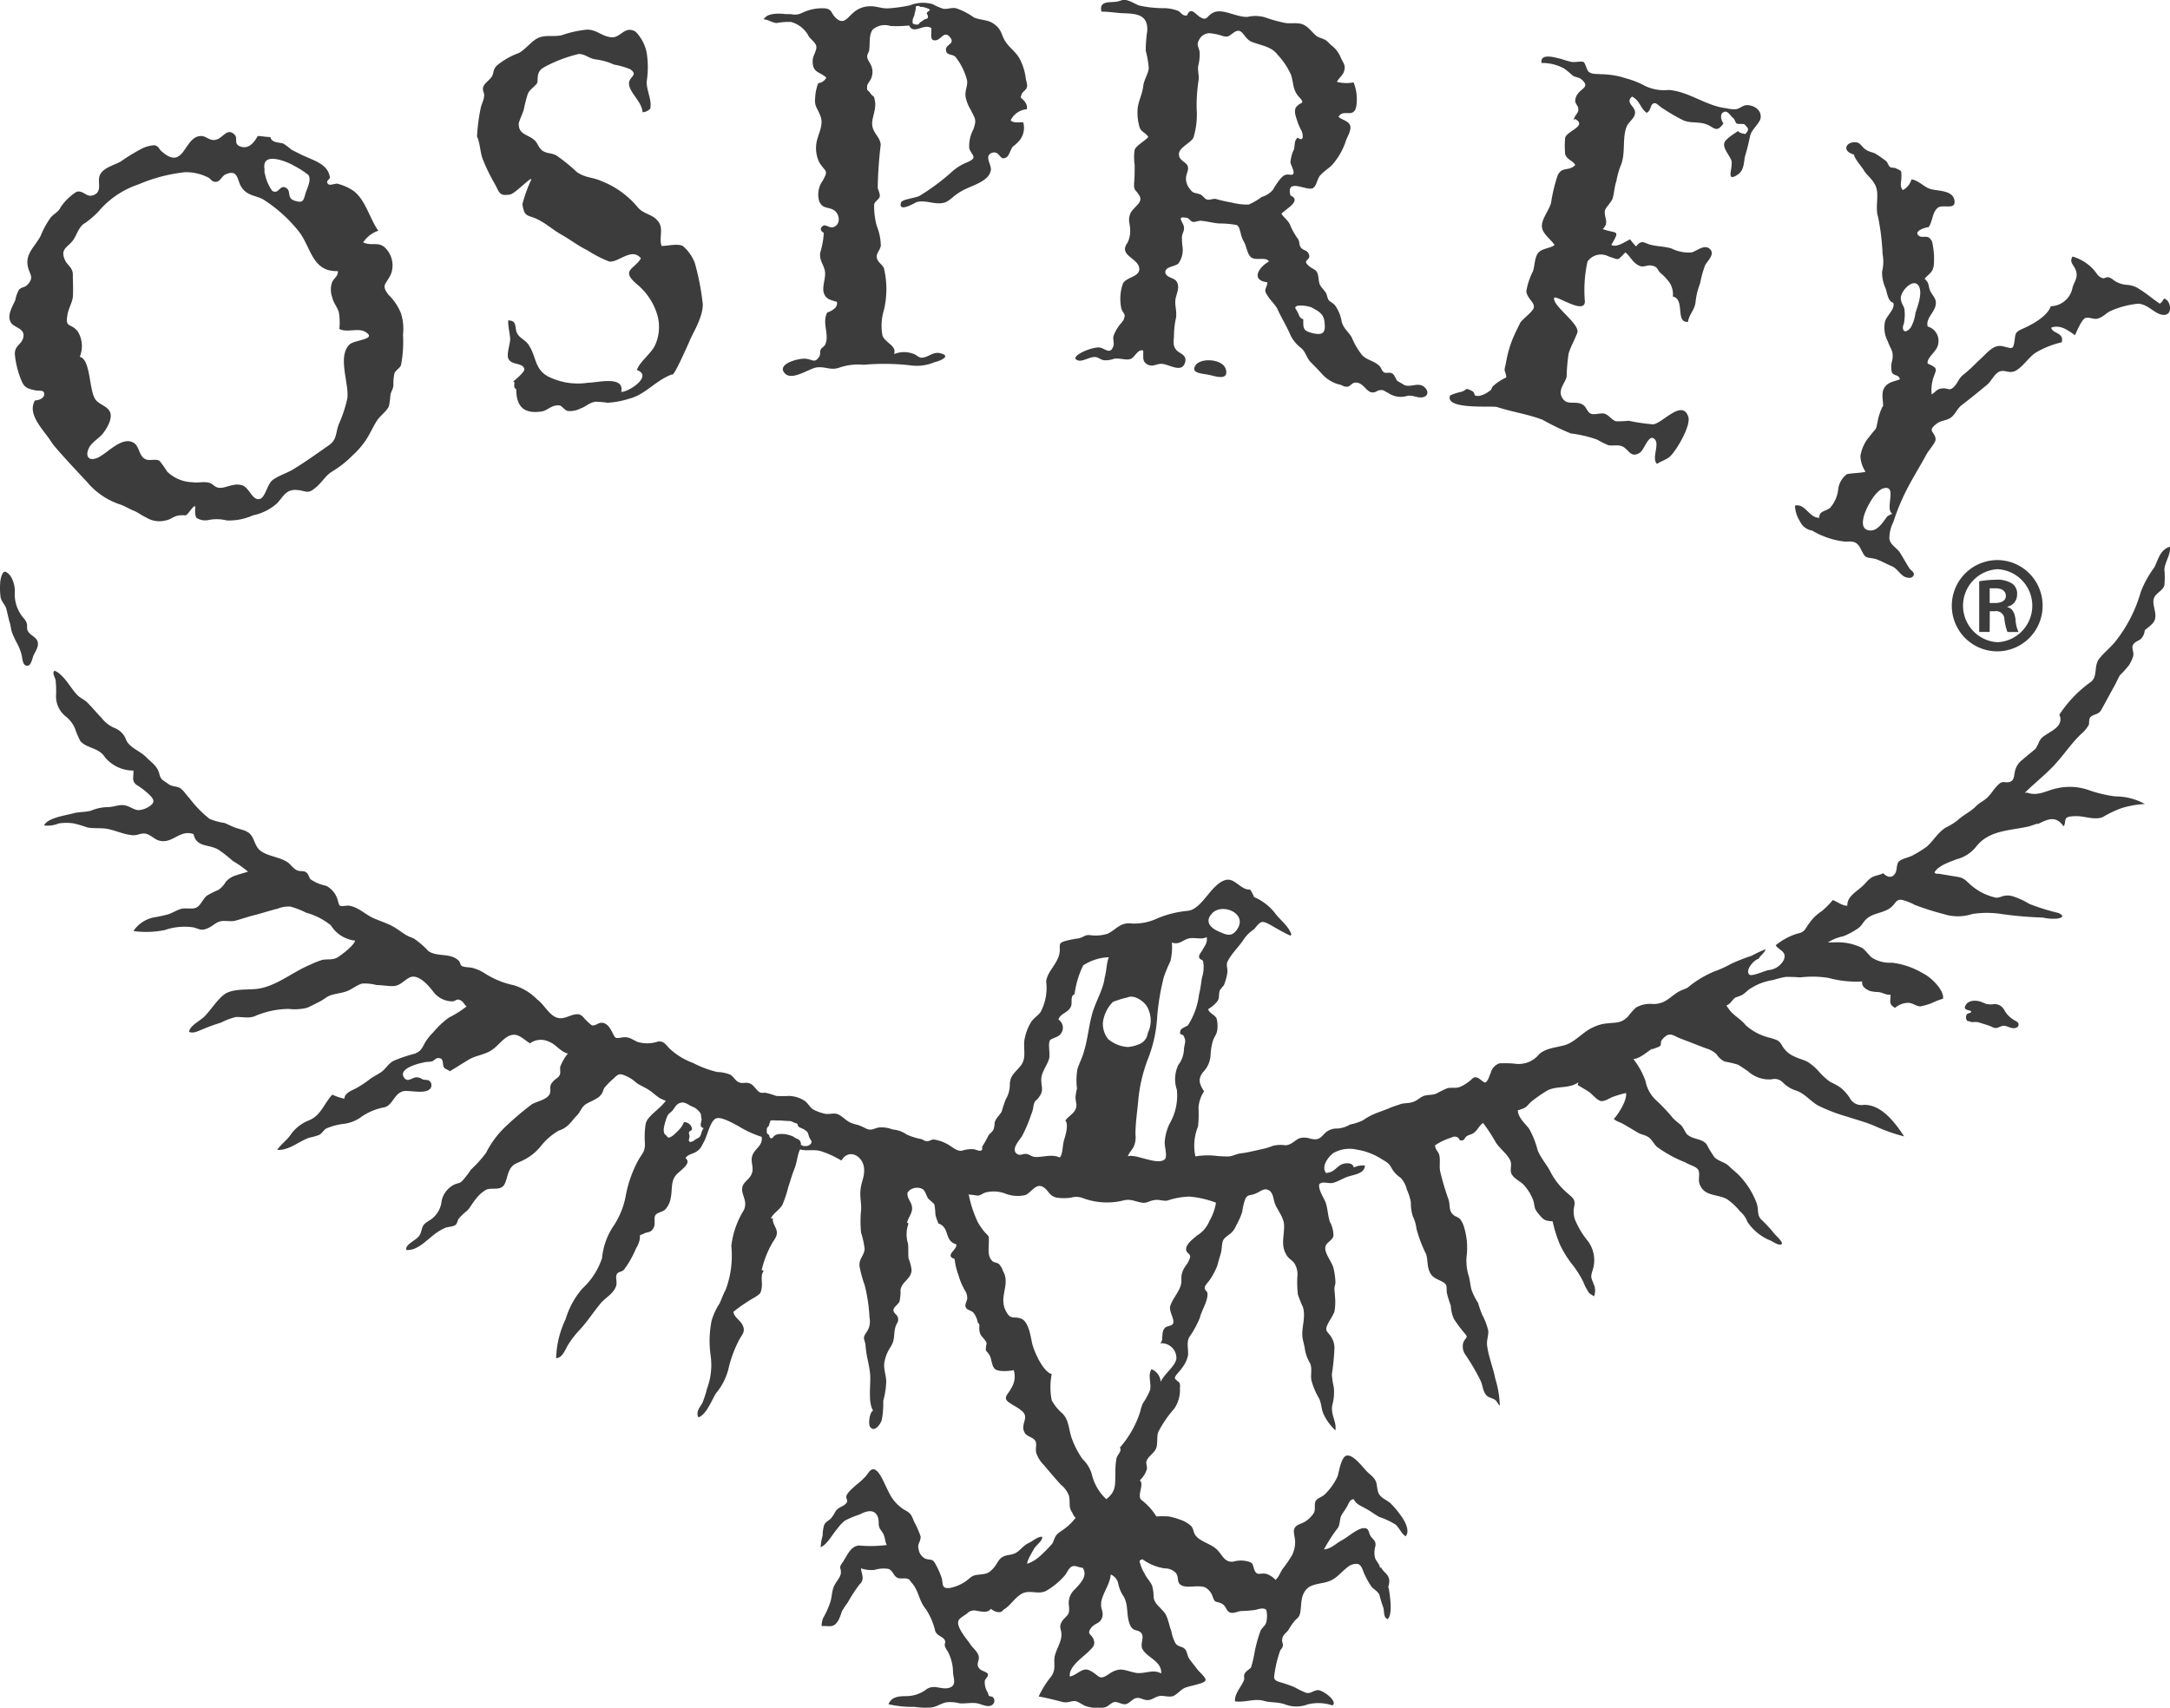 <svg xmlns="http://www.w3.org/2000/svg" width="121.977" height="96.005" viewBox="0 0 121.977 96.005">
  <g id="Group_1" data-name="Group 1" transform="translate(-1149 -534)">
    <path id="Vector" d="M37.425,62.692a3.1,3.1,0,0,1-.34-.148c-.228-.148-.426-.343-.653-.486s-.454-.228-.653-.369a2.113,2.113,0,0,0-.681-.429c-.284-.114-.369-.056-.6.171a4.4,4.4,0,0,0-.51.513c-.085.114-.085.257-.2.4a.722.722,0,0,1-.284.229c-.2.148-.454.2-.653.371s-.254.427-.453.6c.028,0,.028-.03.056-.058-.171.172-.312.371-.482.543a1.44,1.44,0,0,1-.568.341,3.513,3.513,0,0,0-.993.856,2.912,2.912,0,0,1-1.106.856c-.312.148-.482.17-.653.485-.147.256-.171.655-.34.887-.228.285-.653.114-.965.228a1.9,1.9,0,0,0-.588.513c-.2.229-.313.485-.512.684a3.3,3.3,0,0,0-.453.427c-.085.115-.085.285-.2.371-.171.115-.427.086-.6.172a3.006,3.006,0,0,0-.71.457c-.4.313-.882.826-1.447.77-.084-.285.482-.514.681-.739.17-.2.147-.343.228-.541.085-.229.312-.315.51-.457a1.453,1.453,0,0,0,.568-1.035,1.352,1.352,0,0,1,.681-.887c.226-.114.312-.056.482-.228a5.327,5.327,0,0,0,.482-.627,6.7,6.7,0,0,0,.85-.942,5.333,5.333,0,0,1,1.193-1.568,16.847,16.847,0,0,1,1.39-1.169c.256-.148.851-.257.993-.571.113-.285-.085-.427.2-.712.113-.148.312-.2.369-.371.057-.114,0-.313.028-.457a2.753,2.753,0,0,1,.427-.739c-.369-.058-.71-.543-1.05-.656a1.031,1.031,0,0,0-1.078.086c-.427-.257-.709-.656-1.221-.4-.369.2-.6.57-.965.8-.4.257-.907.285-1.3.542-.341.2-.681.427-1.022.627-.084-.086-.254-.114-.312-.2-.147-.171.029-.542-.34-.542-.147,0-.2.115-.312.171-.171.058-.369.028-.54.086-.312.058-1.39.343-1.078.826.2.315.425.029.681,0a.57.57,0,0,1,.369.115c.056.028.284.028.34.056a.31.31,0,0,1,0,.542c-.34.2-.993.028-1.362.056-.568.086-.624.77-1.106.913a3.317,3.317,0,0,0-1.276.513,2.106,2.106,0,0,1-1.078.427,3.514,3.514,0,0,0-.937.257c-.171.114-.256.313-.425.371a3.6,3.6,0,0,1-.54.148c-.623.228-1.106.712-1.787.684.2-.313.538-.541.735-.826a2.254,2.254,0,0,1,1.029-.828c.709-.285.851-.94,1.334-1.454a3.154,3.154,0,0,0,.681.229c0-.313.4-.457.623-.57a5.884,5.884,0,0,0,.822-.542c.228-.17.512-.285.71-.455s.369-.457.624-.57a8.344,8.344,0,0,1,1.191-.4c.369-.172.369-.285.568-.628a2.808,2.808,0,0,1,.454-.569,4.867,4.867,0,0,1,.882-.828,5.916,5.916,0,0,0,.993-.627c-.147-.114-.171-.257-.34-.343-.228-.114-.228.03-.454.058a1.339,1.339,0,0,1-1.078-.542c-.284-.371-.851-1.026-1.334-.8-.369.2-.538.485-.965.485-.312,0-.568-.058-.882-.058a2.59,2.59,0,0,0-.822-.084c-.312.084-.625.37-.937.455-.254.086-.568.114-.822.2s-.4.257-.653.371c-.226.114-.482.257-.709.343a2.881,2.881,0,0,1-.993.056A4.925,4.925,0,0,0,14.4,57.9c-.4.2-.766.056-1.163.086a4.065,4.065,0,0,0-.823.313,10.51,10.51,0,0,0-1.021.371c-.228.086-.512.256-.766.148.028-.371.709-.655.935-.94.313-.343.568-.739.909-1.055.482-.485,1.39-.343,2.013-.427,1.05-.148,1.959-.942,2.922-1.341a5.162,5.162,0,0,1,.71-.285c.312-.058.624.028.907-.172.256-.171.882-.656.937-.912a1.825,1.825,0,0,1-1.362-.856,3.8,3.8,0,0,0-1.391-.712,4.73,4.73,0,0,0-.882-.343,1.57,1.57,0,0,0-.709.114c-.482.115-.965.285-1.447.4-.312.084-.651.2-.965.284-.254.058-.566-.028-.822.03s-.482.313-.735.4c-.34.148-.453.028-.766-.058a3.4,3.4,0,0,0-1.618.148,5.235,5.235,0,0,1-1.765.056,1.817,1.817,0,0,1,1.163-.77,7.686,7.686,0,0,0,.794-.17c.256-.086.51-.257.766-.315s.623.058.851-.084.34-.485.566-.656a5.366,5.366,0,0,1,.625-.313,1.307,1.307,0,0,0,.425-.457,1.19,1.19,0,0,1,.6-.371c.057-.028.653-.2.653-.2a5.754,5.754,0,0,0-.851-.6,8.234,8.234,0,0,0-.794-.627c-.568-.343-1.248-.115-1.419-.887-.822-.285-1.191.627-2.013.341-.2-.086-.369-.257-.6-.341-.313-.114-.54.114-.882.056-.512-.056-.994-.313-1.5-.371-.312-.028-.653,0-.965-.056a7.535,7.535,0,0,0-.766-.228,2.784,2.784,0,0,0-.85,0,1.664,1.664,0,0,1-.824.114c.171-.429,1.249-.57,1.646-.684.312-.086.681-.058.993-.148a2.509,2.509,0,0,1,.937-.2c.284,0,.538-.114.822-.114.341,0,.6.257.882.285a1.237,1.237,0,0,0,.766-.313c.2-.2.057-.371-.147-.571a4.321,4.321,0,0,0-.709-.542c-.284-.228-.147-.427-.171-.8a2.067,2.067,0,0,1-1.59-.739c-.368-.57-.993-.485-1.39-.913a5.17,5.17,0,0,1-.312-.739,1.773,1.773,0,0,0-.482-.628,1.44,1.44,0,0,1-.568-1.283,6.853,6.853,0,0,0-.028-.77c-.028-.17-.226-.427-.057-.541.54.228.882.97,1.276,1.369.171.172.4.256.568.427.284.285.512.57.794.856a1.759,1.759,0,0,0,.735.57,1.12,1.12,0,0,1,.653.684c.2.427.766.6,1.106.94.369.371.653.514.766,1,.085.315.226.315.482.514.226.171.425.114.653.228.2.114.368.4.538.57a6.328,6.328,0,0,0,1.135,1.169,3.319,3.319,0,0,0,.822.228c.256.086.454.229.766.313.369.115.625.148.823.485.147.285.2.571.453.77.426.313,1.05.343,1.5.628.226.148.34.4.6.485.147.056.312,0,.453.086s.171.284.256.4a2.4,2.4,0,0,0,.882.369,1.3,1.3,0,0,1,.623.714c.029.056.085.37.147.4.085.056.34,0,.454,0,.51.028.965.485,1.39.684.369.17.766.285,1.135.485.312.17.566.4.85.541.113.058.228.086.341.148a4.523,4.523,0,0,1,.794.684c.482.37,1.276.086,1.731.569.085.086.056.229.169.285.147.086.454.058.625.115a2.376,2.376,0,0,1,.681.313,4.91,4.91,0,0,0,1.618.655A3.132,3.132,0,0,1,30.2,57c.369.256.681.912,1.134,1.026.4.114.735-.2,1.107-.2.284,0,.34.2.538.371.057.056.256.256.313.256.169.03.34-.148.51-.148.312,0,.482.285.6.513.2.4.171.371.568.313.425-.056.538.115.882.257a1.914,1.914,0,0,0,1.134-.028c.341-.03.426.171.653.4a3.838,3.838,0,0,0,1.306.8,6.041,6.041,0,0,0,1.362.513,2.15,2.15,0,0,1,.735.148c.2.114.284.341.482.427.256.114.425-.056.709.114.171.114.313.371.482.457.147.058.2,0,.341.028a4.368,4.368,0,0,1,.568.171,5.66,5.66,0,0,0,.709,0,1.7,1.7,0,0,1,.907.285c.2.148.284.371.482.485a2.732,2.732,0,0,0,.625.228c.227.058.51-.056.735.028s.454.343.681.457a2.148,2.148,0,0,0,.454.148,3.024,3.024,0,0,1,.453.2c.313.148.426,0,.735-.058a1.737,1.737,0,0,1,.766.114,1.585,1.585,0,0,1,.794.285,3.688,3.688,0,0,0,.824.257c.147.056.169.114.34.114.147,0,.227-.114.4-.086a2.246,2.246,0,0,1,.823.313c.227.148.453.343.709.313a1.675,1.675,0,0,1,.681-.084c.056,0,.312.114.369.084.169-.056.056-.114.113-.256a6.485,6.485,0,0,0,.343-.615c.085-.114.228-.2.284-.343a1.466,1.466,0,0,0,.057-.371c.085-.284.284-.4.4-.627a6.521,6.521,0,0,1,.226-.684,1.566,1.566,0,0,0,.226-.8c0-.57.341-.712.653-1.141.312-.455.057-1.026.2-1.54a2.816,2.816,0,0,1,.341-.854c.147-.229.4-.371.538-.571a2.9,2.9,0,0,0,.312-1.712c.057-.6.735-1.054.766-1.738,0-.371-.056-.429.313-.542a5.845,5.845,0,0,1,.765-.148,1.769,1.769,0,0,0,.341-.148.62.62,0,0,1,.312-.028,2.217,2.217,0,0,0,.965-.086c.51-.257.709-.656,1.362-.571a3.059,3.059,0,0,0,1.419-.285,5.722,5.722,0,0,1,1.7-.427c.454-.028.851-.542,1.135-.887s.766-.941,1.248-.856c.4.086.709.591,1.134.542a2.031,2.031,0,0,1,.228.427,2.948,2.948,0,0,1,1.163.887c.312.427.765.712.935,1.227-.028.028-.057.028-.057.056-.254-.114-.51-.256-.765-.4-.171-.086-.625-.4-.824-.371s-.369.343-.482.429a2.047,2.047,0,0,0-.51.485c-.284.455-.653.77-.907,1.225-.171.285-.029.371-.057.712a2.924,2.924,0,0,1-.2.714,2.378,2.378,0,0,0-.227.285c-.085.256.028.455-.2.684a1.843,1.843,0,0,1-.454.369c.085.257.4.315.482.542a1.706,1.706,0,0,1,.028.656c-.028.228-.2.4-.254.627a3.33,3.33,0,0,0-.115.712,1.483,1.483,0,0,1-.425,1c-.312.4-.2.684.057,1.083a1.852,1.852,0,0,0-.313.94,6.255,6.255,0,0,1-.028,1.035,2.871,2.871,0,0,0-.147,1.682,4.156,4.156,0,0,1,1.191-.028,5.991,5.991,0,0,0,.709.028c.228-.028.426-.148.653-.171.454-.056.852-.172,1.277-.256a4.219,4.219,0,0,0,.54-.172,1.824,1.824,0,0,1,.681-.028c.34,0,.566-.315.822-.4a1.035,1.035,0,0,1,.588.03c.4.086.51.028.794-.285a.959.959,0,0,1,.735-.285,1.6,1.6,0,0,0,.709-.228,2.936,2.936,0,0,0,.71-.229,3.708,3.708,0,0,1,.735-.4l.681-.257a5.9,5.9,0,0,1,.623-.228c.256-.114.512-.056.766-.148.228-.058.4-.257.625-.343.254-.086.482-.028.735-.148a6.275,6.275,0,0,1,.588-.285c.256-.058.482.028.735-.086a2.224,2.224,0,0,0,.51-.313c.2-.148.2-.257.426-.2.169.056.282.228.453.285.171-.086.228-.371.313-.542a.768.768,0,0,1,.481-.541,5.394,5.394,0,0,1,.965.028,1.477,1.477,0,0,0,1.276-.542c.4-.37,1.029-.37,1.532-.541.54-.2.965-.739,1.5-.97a2.2,2.2,0,0,1,.85-.228c.512-.058.71,0,1.107-.371a4,4,0,0,1,.453-.513,1.6,1.6,0,0,1,.965-.2c.681,0,.909-.371,1.419-.686.254-.148.454-.148.651-.342a5.938,5.938,0,0,1,1.362-.8A5.966,5.966,0,0,0,97.289,55a9.724,9.724,0,0,1,1.163-.457,6.869,6.869,0,0,1,.794-.371c-.056.2-.312.371-.4.542-.227.028-.794.655-.51.887.147.114.882-.229,1.078-.257a1.073,1.073,0,0,0,.851-.57c.2-.485-.284-.541-.454-.826a3.628,3.628,0,0,1,1.22-.656c.453-.086.425-.285.681-.6a2.481,2.481,0,0,1,.681-.656,4.445,4.445,0,0,0,.624-.627c.255.086.567.341.822.313-.028-.485.482-.77.766-1.026.228-.172.369-.429.625-.57.2-.114.425-.114.623-.229.256.257.511.285.681,0,.113-.2.057-.513.2-.655.17-.171.6-.229.823-.371a6.307,6.307,0,0,0,.735-.457c.37-.313.625-.8,1.078-1.083a3.283,3.283,0,0,0,.653-.4c.341-.313.736-.485,1.05-.8.2-.2.369-.257.566-.427.284-.229.455-.6.736-.828.226-.2.341-.028.6-.114s.228-.371.284-.591a1.11,1.11,0,0,1,.427-.656c.226-.2.48-.4.708-.591.171-.2.2-.457.369-.628.34-.341,1.305-.591.993-1.311a6.921,6.921,0,0,1,1.787-1.854c.369-.313.147-.826.425-1.255.256-.342.625-.627.909-.97a7.955,7.955,0,0,0,1.447-2.794,5.7,5.7,0,0,1,.766-1.4c.226-.429.312-1,.882-1.169.056.427-.284.854-.313,1.283a4.608,4.608,0,0,1,0,.887c-.085.285-.4.4-.538.627-.256.4.226,1-.058,1.426-.169.256-.482.4-.651.627a.715.715,0,0,1,.147-.17.808.808,0,0,1-.2.483c-.147.148-.4.171-.482.4-.057.17.085.4.028.6a2.537,2.537,0,0,1-.226.485,5.665,5.665,0,0,1-.511.569c-.113.172-.2.4-.313.6-.254.455-.481.887-.735,1.339-.171.315-.425.229-.624.429-.085.114-.057.313-.085.427a1.848,1.848,0,0,1-.427.513c-.51.485-.85,1-1.3,1.512-.54.655-1.276,1.2-1.872,1.8.056,0,.147-.028.169,0,.6.2,1.08-.148,1.646-.257a3.244,3.244,0,0,1,1.731.086,7.5,7.5,0,0,0,1.532.371,3.411,3.411,0,0,1,1.673.427,5.417,5.417,0,0,0-1.3.229,6.109,6.109,0,0,0-1.078.513c-.454.171-.994-.058-1.447-.058-.147,0-.51,0-.6.115s-.029.313-.147.455c-.454-.655-.935-.37-1.47-.114,0-.028.028-.028.057-.056l-.512.17c-1.1.257-2.269.2-3.007,1.169a2.062,2.062,0,0,1-1.078.684c-.367.148-1.02.343-1.247.739.084.114.169.056.312.086l1.021.17c.313.058.4.171.653.4a3.179,3.179,0,0,0,1.5.77,1.446,1.446,0,0,0,.342-.086.974.974,0,0,1,.567,0,4.065,4.065,0,0,1,.935.429,12.2,12.2,0,0,0,1.646.513c.312.148.256.257-.056.313a2.61,2.61,0,0,1-.823-.056,21.668,21.668,0,0,1-2.327-.2,5.289,5.289,0,0,0-1.645,0,2.62,2.62,0,0,1-1.618,0,15.1,15.1,0,0,1-1.618-.514,2.879,2.879,0,0,0-.735-.284c-.312-.03-.34.2-.566.4-.426.369-1.05.313-1.447.712-.171.171-.256.4-.51.541a3.945,3.945,0,0,1-.766.4,2.5,2.5,0,0,0-.852.341h.341a3.115,3.115,0,0,1,1.588.313c.2.148.34.371.539.542a1.893,1.893,0,0,0,1.135.285,4.471,4.471,0,0,1,1.787.627c.369.172,1.163.912,1.079,1.4a3.737,3.737,0,0,0-.6.229,3.089,3.089,0,0,1-.681.2c-.226,0-.425-.2-.681-.2a1.189,1.189,0,0,0-.735.285c-.4-.229-.228-.4-.256-.739-.226.028-.425-.114-.651-.148a2.519,2.519,0,0,1-.483-.056c-.228-.086-.511-.257-.454-.542a5.957,5.957,0,0,1-1.9-.2,5.658,5.658,0,0,0-1.589-.028,8.044,8.044,0,0,0-.822-.028,5.667,5.667,0,0,0-.681.171,3.235,3.235,0,0,0-1.419.569,2.515,2.515,0,0,1-.312.257,1.929,1.929,0,0,1-.369.148c-.2.086-.284.371-.538.457.028.086.084.114.113.172.226.371.709.6.965.94a3.089,3.089,0,0,0,1.39.714c.34.114.482.114.653.427a1.459,1.459,0,0,0,.651.6c.284.148.588.2.824.343a2.979,2.979,0,0,1,.566.485,3.622,3.622,0,0,0,.682.627,3.639,3.639,0,0,1,.566.313,2.48,2.48,0,0,1,.512.57.739.739,0,0,0,.794.4c.993-.028,1.765,1,2.269,1.774a9.746,9.746,0,0,1-1.617-.571c-.511-.228-1.078-.369-1.589-.541A9.7,9.7,0,0,1,102.277,63c-.482-.228-.794-.712-1.334-.887a1.776,1.776,0,0,1-.735-.457.638.638,0,0,0-.625-.17,1.758,1.758,0,0,1-1.332-.457c-.171-.114-.369-.257-.568-.371a7.1,7.1,0,0,0-.735-.172,1.048,1.048,0,0,1-.453-.4,1.374,1.374,0,0,0-.6-.341l-1.532-.591c-.2-.086-.426-.257-.653-.148a1.03,1.03,0,0,0-.312.285c-.057.086-.028.229-.057.285-.113.148-.453.148-.51.285.028-.028.028-.086.057-.114-.313.2-.71.57-1.078.6a4.358,4.358,0,0,1,.681,1.227,1.968,1.968,0,0,0,.624,1.111,10.407,10.407,0,0,1,.937,1,5.077,5.077,0,0,0,.4.343c.169.148.226.369.369.541.312.313.85.228,1.106.571a6.193,6.193,0,0,0,.453.739c.256.228.568.256.8.483.169.172.4.343.566.514a4.6,4.6,0,0,1,.994,1.568c.147.455-.029.684.34,1a7.042,7.042,0,0,1,.625.684c.056.086.51.485.452.6-.085.171-.51-.114-.623-.172A2.814,2.814,0,0,1,98.224,69.5a1.453,1.453,0,0,0-.425-.6,3.426,3.426,0,0,0-.735-.684c-.54-.284-1.22-.148-1.5-.769-.147-.285,0-.57-.085-.828-.085-.228-.51-.313-.735-.457a7.166,7.166,0,0,1-1.618-.887c-.147-.148-.227-.313-.369-.455-.2-.2-.425-.2-.651-.313-.256-.148-.568-.343-.824-.485-.171-.115-.454-.171-.568-.315.256-.256.766-1.083.681-1.453a6,6,0,0,0-.681.2c-.2.056-.454.256-.681.256s-.482-.341-.709-.513c-.227-.148-.426-.257-.653-.4.029-.028.029-.114.057-.148-.568.4-1.248.171-1.788.485a8.763,8.763,0,0,0-.822.57c-.147.114-.284.313-.4.371a1.6,1.6,0,0,1-.4.148c0,.4.4.739.623,1.027a4.746,4.746,0,0,1,.482,1.2c.2.513.54.828.766,1.313a4.01,4.01,0,0,0,.937,1.14c.254.229.425.313.369.684a1.4,1.4,0,0,0,.028.77,4.731,4.731,0,0,0,.735,1.227,1.8,1.8,0,0,1,.256,1.652c-.113.371-.085.371.057.739a.891.891,0,0,1,.028.712c-.2-.148-.256-.114-.369-.341a2.236,2.236,0,0,1-.226-.457,5.626,5.626,0,0,0-.653-1.026,5.987,5.987,0,0,1-.653-1.055,7.039,7.039,0,0,1-.425-1.341c-.482-.028-.51-.086-.824-.455-.226-.285-.169-.343-.254-.684a2.529,2.529,0,0,0-.454-.8c-.2-.284-.566-.4-.735-.655-.171-.229-.029-.485-.085-.739-.113-.4-.625-.739-.851-1.112a8.731,8.731,0,0,0-.709-1.083c-.228.148-.312.427-.54.571-.113.084-.254.084-.368.17-.115.058-.115.2-.228.229-.256.056-.147-.086-.312-.172a.367.367,0,0,0-.341.028,3.33,3.33,0,0,0-.907.429c0,.228.171.341.226.513.085.285,0,.627.057.94a15.474,15.474,0,0,0,.482,1.626c.085.285,0,.57.227.8.147.148.312.148.426.285a1.333,1.333,0,0,1,.2.4,3.982,3.982,0,0,1,.147,1.74,3.121,3.121,0,0,0,.085.912c.113.313.113.591.2.913a3.615,3.615,0,0,0,.369.739,6.093,6.093,0,0,0,.227.656,3.689,3.689,0,0,1,.341.887c.029.3-.113.571-.057.887.085.627.341,1.225.454,1.825a5.575,5.575,0,0,1,.254,1.511c-.113-.086-.147-.228-.254-.313s-.284-.114-.426-.2c-.284-.229-.254-.57-.4-.887a12.025,12.025,0,0,0-.85-1.454.8.8,0,0,1-.115-.712c.147-.315.313-.229.03-.542a7.783,7.783,0,0,1-.568-.77,2.065,2.065,0,0,1-.171-.739,5.856,5.856,0,0,1-.226-.739c-.028-.341.056-.457-.284-.627s-.6-.229-.735-.684c-.085-.285-.056-.6-.147-.856a7.338,7.338,0,0,1-.54-1.426,2.09,2.09,0,0,0-.2-.684,2.466,2.466,0,0,1-.113-.8,2.967,2.967,0,0,0-.227-.712,1.458,1.458,0,0,0-.341-.656,1.574,1.574,0,0,1-.538-.591c-.147-.257-.284-.313-.568-.485a3.6,3.6,0,0,0-1.362-.513,1.831,1.831,0,0,0-1.334.2c-.284.228-.681.739-.4,1.112.427-.028.51-.256.824-.455.2-.115.681-.172.735.148a1.221,1.221,0,0,1,.625-.114c0,.485-.681.513-1.029.656-.227.084-.51.256-.735.313-.228.086-.625-.114-.8.086-.056.341.256.739.369,1.054.113.343.113.714.228,1.055a1.615,1.615,0,0,1,.2.8c-.056.256-.426.371-.454.628-.057.341.369.826.454,1.169a3.931,3.931,0,0,1,.113.8c0,.148-.057.228-.057.371,0,.114.028.285.028.4a3.065,3.065,0,0,1-.028.887c-.085.228-.254.455-.369.684-.2.427-.028.4.171.712a1.165,1.165,0,0,1,.2.627,13.468,13.468,0,0,1-.147,1.512,5.832,5.832,0,0,0,.113.739,2.759,2.759,0,0,1-.085.97c-.113.542.256.941.171,1.426a2.986,2.986,0,0,1-.653-.887c-.147-.285-.113-.627-.284-.941a4.1,4.1,0,0,1-.4-.94c-.085-.343.057-.656-.085-1a2.255,2.255,0,0,1-.284-.739c-.028-.257-.113-.485-.147-.739-.057-.541.2-1.111.028-1.682a7.552,7.552,0,0,1-.284-.713,5.958,5.958,0,0,1-.028-1,1.166,1.166,0,0,0-.147-.714c-.113-.2-.34-.284-.453-.485-.341-.541-.147-1.026-.147-1.6.029-.571-.453-.97-.566-1.478-.057-.257-.115-.571-.427-.627-.2-.03-.425.17-.6.228-.312.148-.454.028-.588.313a3.319,3.319,0,0,0-.17.712,3.761,3.761,0,0,1-.34.77,1.184,1.184,0,0,1-.256.4c-.113.115-.369.257-.454.4-.113.172-.085.514-.147.739s-.147.485-.2.713a3.927,3.927,0,0,1-.482.887c-.057.058-.226.257-.226.343-.029.148.113.2.147.313.057.427-.34,1-.425,1.4A5.592,5.592,0,0,1,66.834,76c-.147.313-.028.655-.056,1a1.661,1.661,0,0,1-.341.712c-.085.148-.4.427-.4.571,0,.058.2.2.256.257a.5.5,0,0,1,.028.284,1.867,1.867,0,0,1-.312,1.169,6.379,6.379,0,0,0-.894,1.3c-.113.256-.028.591-.113.887-.085.313-.482.485-.566.8-.029.114.056.285.028.427a1.494,1.494,0,0,1-.4.628c.284.2-.2.887.113,1.112a3.373,3.373,0,0,1,.822.913,5.687,5.687,0,0,1,.71,0,4.633,4.633,0,0,1,.681.2,1.675,1.675,0,0,1,.566.341c.147.171.115.371.256.542.256.313.794.455,1.078.684.4.284.482.854,1.05.769a1.5,1.5,0,0,1,.709-.028c.4.086.341.148.454.485.147.371.312.171.651.228a1.167,1.167,0,0,1,.54.343c.2-.148.284-.485.454-.684a6.543,6.543,0,0,0,.482-.712,1.678,1.678,0,0,0,.169-.739c0-.228-.113-.541-.056-.712.085-.257.369-.285.568-.4a1.537,1.537,0,0,0,.538-.514c.113-.2,0-.513.113-.684s.341-.2.512-.369a3.4,3.4,0,0,0,.709-1c.085-.256.2-1.112.51-1.169.369-.084.909.656,1.135.887.2.2.4.313.51.569.085.229.057.543.2.739.147.228.51.341.681.542a4.633,4.633,0,0,1,.454.541c.226.285.623.912.34,1.255-.254-.148-.34-.457-.568-.656a4.292,4.292,0,0,0-.907-.427c-.284-.148-.51-.343-.794-.485-.256-.148-.51-.228-.653-.513-.227,0-.284.256-.369.4-.113.2-.254.369-.34.541-.085.2-.057.457-.171.656a9.107,9.107,0,0,0-.794,1.227c.454-.058.623-.315,1.05-.542.312-.172.822-.628,1.163-.656s.284.229.4.429c.171.256.312.256.284.569a1.279,1.279,0,0,0-.029.656c.057.2.256.343.284.571.029,0,.029,0,.057-.028.085.2.284.313.4.513.113.228.057.371,0,.656l.028-.03c.057.343.256,1.512-.056,1.774-.256-.086-.171-.455-.256-.684a6.558,6.558,0,0,1-.2-.655c-.085-.229-.312-.315-.454-.485a4.144,4.144,0,0,1-.34-.591c-.147-.257-.171-.6-.425-.684a.76.76,0,0,0-.6.2c-.4.313-.623.655-1.106.8-.34.114-.882.114-1.163.4-.369.4-.284.856-.369,1.341-.056.256-.147.284-.312.455a4.226,4.226,0,0,0-.369.542c-.169.2-.312.256-.34.541,0,.148.085.229.028.371-.028.114-.113.148-.147.257a6.653,6.653,0,0,0-.312,1.311c-.057.285.056.343.312.427a7.07,7.07,0,0,1,.822.285,4.691,4.691,0,0,0,.653.315c.254.056.369-.115.624-.148.256-.058,1.193.628.851.856a2.494,2.494,0,0,0-1.39-.058,1.792,1.792,0,0,1-1.277,0c-.4-.148-.823-.086-1.193-.2-.538-.148-1.078.114-1.618.028-.028-.455.368-.826.51-1.2.028-.114-.028-.228.028-.341.057-.148.284-.257.369-.371a6.572,6.572,0,0,0,.171-.712,7.686,7.686,0,0,1,.369-1.369c.084-.148.282-.285.312-.457a1.4,1.4,0,0,0,0-.684c-.147-.172-.482-.028-.653,0a7.04,7.04,0,0,1-.766.058c-.227.028-.51.2-.709.028-.147-.114-.147-.343-.4-.457-.341-.148-.341,0-.482-.371a.91.91,0,0,0-.4-.513c-.4-.2-1.078.086-1.419-.172-.2-.148-.085-.455-.254-.655a.836.836,0,0,0-.625-.257,2.822,2.822,0,0,1-1.249-.513.457.457,0,0,0-.169.086,2.169,2.169,0,0,0,.284.712c.113.257.312.429.425.684a2.473,2.473,0,0,1,.085.656c.056.455.568.656.735,1.084.115.285.147.513.256.8a2.4,2.4,0,0,0,.228.684c.147.228.34.172.51.313s.147.4.284.591.312.4.453.591c.085.115.454.429.454.571.028.229-.993.343-1.221.485-.2.114-.4.343-.588.429-.254.086-.51-.029-.766,0-.227.028-.4.2-.624.228-.284.028-.425-.148-.681-.114-.226.028-.369.285-.588.341s-.454-.148-.653-.114c-.254.058-.34.285-.624.313a2.24,2.24,0,0,1-.993-.086c-.171-.056-.4-.256-.6-.284-.254,0-.4.114-.681.056-.453-.114-.882-.228-1.362-.313a5.533,5.533,0,0,1,.625-1.027c.312-.369.254-.6.254-1.026,0-.485.426-.97.4-1.454,0-.257-.147-.371,0-.656.084-.2.312-.313.4-.513.084-.228-.029-.541.028-.77a1.035,1.035,0,0,1,.34-.591c.284-.313.735-.739.426-1.2-.228,0-.426-.171-.625-.058s-.254.371-.425.542a4.051,4.051,0,0,1-1.022.826c-.425.2-.85-.056-1.276.114-.453.2-.709.739-1.163.97a.1.1,0,0,0,.057-.028c-.171.257-.538.086-.709-.058-.171.257-.54.148-.794.115a.527.527,0,0,0-.54.148c-.147.114-.425.257-.482.4-.147.343.454,1.027.653,1.313.113.2.425.427.482.684.056.313-.228.485.113.769.085.058.369.148.4.229.057.148-.147.256-.171.4a1.044,1.044,0,0,0,.171.656c.028.056.028.148.057.17.056.058.169.03.226.086a.276.276,0,0,1,0,.4c-.226.229-.6,0-.882-.056-.312-.058-.653.028-.993,0a2.108,2.108,0,0,0-.735-.058c-.284.058-.51.228-.794.285a3.913,3.913,0,0,1-.993-.028,6.036,6.036,0,0,1-1.471-.148c.169-.427.6-.455.993-.455a1.887,1.887,0,0,0,1.163-.4c.453-.284.851.086,1.3-.084.4-.148.171-.571.171-.887a2.493,2.493,0,0,0-.312-1.169,1.044,1.044,0,0,1-.147-.285c-.028-.114.057-.2,0-.313-.113-.229-.425-.229-.538-.514a3.822,3.822,0,0,0-.54-1.255c-.4-.483-.369-1-.794-1.478-.113-.114-.057-.148-.2-.2-.2-.086-.454.029-.624-.086-.2-.114-.228-.4-.482-.483a1.722,1.722,0,0,0-.766.056,1.727,1.727,0,0,1-.766-.086c0,.2.113.4.085.591-.029.229-.147.257-.256.429a7.822,7.822,0,0,0-.568.887,5.419,5.419,0,0,0-.34.513,3.088,3.088,0,0,1-.171.457c-.284.513-.482.341-.965.37a1.173,1.173,0,0,1,.085-.455,5.027,5.027,0,0,0,.4-.887c.085-.257.085-.543.17-.8.085-.285.4-.571.425-.828.029-.313-.147-.285.085-.591.256-.371.454-.941.937-.97a7.155,7.155,0,0,0,1.56-.028c-.113-.2-.085-.457-.228-.684s-.2-.229-.227-.485a1.425,1.425,0,0,0-.028-.343c-.171-.569-.681-.4-1.05-.2a4.82,4.82,0,0,0-.822.343,2.212,2.212,0,0,0-.427.455c-.254.285-.588.913-.935,1.035a2.8,2.8,0,0,1,.113-.656,1.932,1.932,0,0,1,.085-.591c.084-.2.312-.256.425-.427.226-.285.171-.4.482-.571.113-.058.312-.148.369-.285.056-.114-.057-.2-.029-.343.057-.2.369-.455.512-.591a4.8,4.8,0,0,0,.568-.513c.113-.114.254-.427.453-.4.341.028.653.941.824,1.227a2.34,2.34,0,0,0,.907,1.054c.34.172.4.285.538.656a5.236,5.236,0,0,1,.369.828c.029.284-.2.427-.113.712a.708.708,0,0,0,.369.541c.284.114.4-.028.568.285a4.4,4.4,0,0,1,.369.828c.084.341-.029.591.453.541a2.41,2.41,0,0,0,.882-.369c.284-.2.341-.343.681-.371.427-.058.588-.03.882-.371.171-.171.256-.429.426-.57.254-.2.51-.148.765-.257.284-.114.482-.455.8-.591.2-.086.538-.4.765-.341-.028.285-.4.485-.51.739-.085.148-.369.628-.34.77a2.026,2.026,0,0,0,.681-.4,8.274,8.274,0,0,0,.709-.713c.113-.171.113-.285.2-.427.113-.2.369-.315.54-.457a2.868,2.868,0,0,0,.588-.591.591.591,0,0,1-.171-.257c-.256-.371-.113-.541-.2-.97a1.441,1.441,0,0,0-.454-.627c-.34-.371-.623-.712-.965-1.113a1.756,1.756,0,0,1-.425-.683c-.057-.229.057-.514-.057-.684s-.4-.229-.538-.371c-.4-.514.284-.913-.228-1.312-.226-.2-.51-.313-.735-.485-.341-.256,0-.455.147-.77a1.212,1.212,0,0,0,.147-1.026c-.228.058-.907.114-1.078-.086-.171-.172-.171-.627-.312-.8-.147-.228-.2-.148-.171-.4s.085-.2-.057-.4-.284-.257-.312-.571c-.028-.172.057-.313-.085-.4a1.3,1.3,0,0,0-.227-.542c-.113-.148-.284-.148-.4-.256-.171-.2,0-.343.028-.571a.742.742,0,0,0-.113-.427,3.547,3.547,0,0,1-.369-.856,3.845,3.845,0,0,1-.227-.941c-.6-.2.2-.541.085-.826-.681-.2-.341-.941-.994-1.169a3.329,3.329,0,0,1-.169-.485,3.857,3.857,0,0,0-.057-.571c-.056-.114-.284-.257-.369-.371-.085-.148-.169-.455-.312-.513a.4.4,0,0,0-.171-.058.707.707,0,0,0-.425.058.28.28,0,0,0-.147.114c-.029.028-.085.058-.085.086-.057.371.284.542.254.941-.028.285-.226.485-.284.77a.1.1,0,0,1,.085.028,1.741,1.741,0,0,0-.028,1.14c.028.285,0,.571.028.828a2.445,2.445,0,0,1,.171.656c-.028.513-.538.627-.624,1.111a2.5,2.5,0,0,1-.057.656c-.057.148-.34.313-.34.485s.227.256.254.427c.057.257-.085.285-.147.542-.113.427,0,.655-.256,1.083a2.257,2.257,0,0,0-.369.94c-.029.371.113.684.113,1.027a4.539,4.539,0,0,1-.169,1.083,4.607,4.607,0,0,1-.085,1.083c-.085.256-.426.712-.653.371-.113-.171-.028-.828.171-.913-.312-.485-.113-1.511-.171-2.081a7.183,7.183,0,0,0-.147-.826,6.586,6.586,0,0,1-.113-.8c-.057-.341-.171-.341.028-.655a1.036,1.036,0,0,0,.2-.856A9.14,9.14,0,0,0,48.6,73.05a6.7,6.7,0,0,1-.284-1.035c-.057-.455.256-.591.284-1a5.3,5.3,0,0,0-.2-.912,6.162,6.162,0,0,1,0-1.255c.028-.4-.085-.8-.028-1.169.028-.371.2-.656.2-1.055.028-.8-.851-1.311-1.278-.571a5.508,5.508,0,0,0-1.106-.513c-.425-.148-.851,0-1.219-.114-.147.285-.171.739-.313,1.084s-.226.684-.34,1a6.6,6.6,0,0,1-.341,1.035c-.17.3-.51.455-.651.769.028,0,.085-.028.113-.028-.028.313.2.513.226.77.029.285-.169.457-.284.684a5.538,5.538,0,0,0-.568,1.478.175.175,0,0,1,.115.028c-.2.285-.057.628-.115.97s-.084.315-.368.514a8.984,8.984,0,0,0-1.221.826c.057.343.427.485.54.8.147.343-.085.513-.228.8a6.808,6.808,0,0,0-.6,1.654,3.418,3.418,0,0,1-.681,1.313c-.254.4-.538,1.2-.993,1.369-.171-.315.085-.571.227-.828a6.341,6.341,0,0,0,.256-.8,3.777,3.777,0,0,0,.2-1.854,5.766,5.766,0,0,1,.057-1.967,3.759,3.759,0,0,1,.453-.97c.113-.256.2-.513.341-.77a5.47,5.47,0,0,0,.312-2.452,4.919,4.919,0,0,1,.709-2.024c.171-.4,0-.628-.085-1-.113-.571.4-.627.54-1.083.113-.341-.113-.627.028-1s.6-.542.51-1.026a5.868,5.868,0,0,1-1.3-.6c-.284-.148-.993-.569-1.276-.427-.312.148-.482.97-.653,1.283-.147.257-.169.4-.425.57-.226.148-.482.148-.623.371.4.313-.369.712-.568,1-.256.341-.17.77-.256,1.2a1.266,1.266,0,0,1-.312.684c-.147.148-.482.171-.568.343s.028.455-.085.684c-.171.313-.284.2-.568.341-.34.148-.147.03-.227.371a1.624,1.624,0,0,1-.2.457,5.486,5.486,0,0,1-.681,1.2c-.171.148-.312.086-.4.256-.085.148.028.429-.028.628-.115.4-.512.627-.8.912-.425.485-.794,1.083-1.247,1.568a5.221,5.221,0,0,0-.681.887c-.147.257-.313.714-.653.714a5.494,5.494,0,0,1,.538-2.2,4.6,4.6,0,0,1,.937-1.71,4.067,4.067,0,0,0,1.106-1.712,3.915,3.915,0,0,1,.6-1.74,4.542,4.542,0,0,0,.735-1.774,6.744,6.744,0,0,1,.709-2c.228-.4.369-.457.369-.912A4.819,4.819,0,0,1,36.29,64c.084-.455.765-.8,1.134-1.311ZM.007,33.608a3.82,3.82,0,0,0,.028.8c.057.228.228.371.312.6.057.228.115.485.171.712.085.229.085.457.171.684a5.508,5.508,0,0,0,.284.6,2.832,2.832,0,0,1,.254.684c.029.171.057.6.341.542.2-.028.256-.485.34-.628.115-.228.284-.483.2-.739s-.425-.343-.538-.571c-.085-.148-.028-.257-.057-.4a.688.688,0,0,0-.169-.313A2.066,2.066,0,0,1,.829,34.1c.029-.285-.113-.97-.51-1.141C.119,32.866.007,33.409.007,33.608ZM110.674,58.215a.541.541,0,0,0,.2.058,1.116,1.116,0,0,1,.314,0c.254.086.51.148.764.256a.4.4,0,0,0,.151.062.39.39,0,0,0,.162,0c.086-.028.2-.086.312-.114.256-.029.453.2.735.114a.194.194,0,0,0,.119-.084.2.2,0,0,0,.029-.143c-.028-.115-.2-.172-.284-.229a1.565,1.565,0,0,1-.483-.485.726.726,0,0,0-.226-.285.7.7,0,0,0-.341-.114,1.207,1.207,0,0,1-.455,0,1.8,1.8,0,0,1-.226-.086c-.312-.148-.852-.17-.993.229-.085.256.4.17.341.313-.029.056-.17.056-.228.114a.312.312,0,0,0-.055.228c.028.148.083.171.169.171ZM62.56,57.132a1.987,1.987,0,0,0-.568,1.169,1.406,1.406,0,0,0,.284.912,1.919,1.919,0,0,0,1.107.457,2.089,2.089,0,0,0,.735-.2.774.774,0,0,0,.4-.591,1.6,1.6,0,0,0,0-1.4c-.169-.371-.766-.77-1.134-.6A5.57,5.57,0,0,0,62.56,57.132Zm5.929-3.963c.454.2.735.341,1.05-.115.624-.912-.907-1.539-1.447-.854C67.723,52.626,68.037,52.969,68.49,53.169Zm-6.156,1.453a2.807,2.807,0,0,0-1.447.457A5.163,5.163,0,0,0,60.4,56.7c-.284.114-.085.513-.227.739-.17.313-.568.343-.681.684a.55.55,0,0,1-.029.941c-.084.056-.368.148-.425.2-.171.228.028.8-.085,1.111-.113.343-.425.739-.425,1.113,0,.485.171.627-.171,1.055-.171.2-.171.114-.256.369a1.9,1.9,0,0,1-.147.571,7.637,7.637,0,0,1-.51,1.2c-.171.257-.6.714-.312.97.2.171.34,0,.566.028.2.029.284.171.54.171.482,0,.882-.171,1.334.03.169-.2.147-.656.227-.941s.284-.887.085-1.141c.227-.313.568-.4.624-.826,0-.114-.056-.343-.056-.485a2.785,2.785,0,0,1,.085-.485,3.616,3.616,0,0,1,.028-1.111c.113-.343.284-.656.369-1,.2-.655.254-1.311.425-1.967.171-.739.653-1.454.735-2.167.113-.4.085-.712.227-1.14Zm3.537-.828a3.272,3.272,0,0,1-.084,1.055,8.082,8.082,0,0,0-.369.887,13.837,13.837,0,0,0-.369,2.167,7.624,7.624,0,0,1-.54,2.48,8.663,8.663,0,0,0-.538,2.4c-.057.591-.147,1.169-.147,1.8a1.3,1.3,0,0,1-.085.656c-.084.2-.282.371-.34.571.454-.148,1.673.541,2.071.17.171-.148-.028-.739,0-1a2.9,2.9,0,0,1,.256-.97,3.149,3.149,0,0,0,.425-1.939,1.846,1.846,0,0,1,.085-1.4,1.494,1.494,0,0,0,.312-.856c.029-.369.147-.427,0-.739-.056-.172-.284-.028-.2-.313.029-.148.313-.229.426-.315a4.122,4.122,0,0,0,.624-1.738c.085-.313.113-.656.171-.97a1.779,1.779,0,0,0,.056-.887c-.056-.148-.226-.058-.226-.285,0-.114.171-.285.2-.371.147-.257.284-.4.227-.712-.255.171-.709,0-1.021.086-.328.086-.527.369-.924.228ZM61.9,90.919c-.057.315.147.485.056.8-.113.371-.369.315-.6.571-.312.4,0,.371.113.684s-.028.429-.284.684c-.312.313-1.134.856-1.05,1.4.426-.086.71-.543,1.107-.343.6.285.482.627,1.135.171.623-.4.85-.148,1.5-.028.51.056.937-.229,1.39.028.057-.684-.794-.887-1.05-1.369-.147-.285.115-.656-.056-.887-.2-.257-.426-.058-.623-.429-.256-.541-.085-1.112-.369-1.626a1.947,1.947,0,0,1-.313-.739.707.707,0,0,0-.425-.513c-.028.542-.482,1.083-.538,1.6ZM54.475,68.081a6.516,6.516,0,0,0,.482,1.426,3.684,3.684,0,0,0,.369.541c.284.313.256.2.256.57,0,.285-.085.77.147,1.026.113.171.284.115.425.229a1.117,1.117,0,0,1,.228.4c.425.739-.256,1.425.147,2.217.284.569.454.284.882.455.4.171.512.941.6,1.369.113.485.625,1.626,1.107,1.74a3.675,3.675,0,0,0,0,1.478,2.62,2.62,0,0,0,.6.739c.4.4.34.968.568,1.511a4.758,4.758,0,0,0,.566,1.055,1.946,1.946,0,0,1,.512.826,2.758,2.758,0,0,0,.822,1.426c.568-.457.482-.8.51-1.426a4.28,4.28,0,0,1,.057-.854c.057-.257.312-.371.2-.628a5.661,5.661,0,0,0,1.144-2.035,2.23,2.23,0,0,1,.147-.455,3.556,3.556,0,0,0,.4-.739c.084-.4-.147-.828.084-1.169a.816.816,0,0,1,.512.712c.2-.455.794-.854.882-1.283a.834.834,0,0,0-.909-.887.393.393,0,0,0,.113-.341c.029-.2,0-.371.171-.542.085-.086.341-.086.426-.2.147-.228-.228-.684-.147-1,.113-.4.482-.77.6-1.2.057-.2,0-.4.057-.628A1.294,1.294,0,0,1,66.7,71.9a1.466,1.466,0,0,0,.2-.427c0-.2-.2-.2-.228-.4-.028-.315.341-.57.6-.8a1.691,1.691,0,0,0,.709-.826,2.99,2.99,0,0,0,.369-1.026,5.467,5.467,0,0,0-1.5-.343,4.245,4.245,0,0,0-1.249.228c-.254.03-.482-.086-.735-.028-.227.028-.4.171-.625.148-.453-.058-.679-.257-1.162-.115a3.868,3.868,0,0,1-2.213-.148,1.013,1.013,0,0,0-.653-.028,2.685,2.685,0,0,1-.822,0c-.426-.086-.454-.429-.766-.6-.4-.228-.653.315-.993.457a1.9,1.9,0,0,1-1.135-.086,1.829,1.829,0,0,0-1.106-.056c-.256.086-.228.17-.482.17a3.269,3.269,0,0,0-.482-.056c.028.028.028.056.056.114ZM43.128,64.2a.1.1,0,0,0-.025.039.1.1,0,0,0,0,.046c0,.058-.028.2.029.257s.113.056.113.148c.028.086.085.148.171.086.056-.028.056-.086.113-.114.056-.058.113-.058.171-.086a1.426,1.426,0,0,1,.6.028,1.411,1.411,0,0,1,.312.115.736.736,0,0,0,.2.114.3.3,0,0,1,.2.347c.057,0,.085.03.147.058h.147a.371.371,0,0,0,.226-.086.243.243,0,0,0,.085-.148c0-.084-.085-.148-.113-.228-.057-.114-.057-.2-.113-.313a.9.9,0,0,0-.341-.228c-.056-.03-.171-.058-.2-.148-.028-.056,0-.086-.056-.114a2.01,2.01,0,0,1-.228-.086.408.408,0,0,0-.2-.058c-.2,0-.369-.028-.538-.028h-.2a1.173,1.173,0,0,0-.313,0c-.028.028-.028.114-.056.148-.028.056-.028.148-.057.17-.056.03-.056.058-.056.086Zm-5.735.4c.113.058.113.2.254.148a.8.8,0,0,0,.256-.171,3.913,3.913,0,0,0,.341-.341,1.419,1.419,0,0,0,.2-.343.442.442,0,0,1,.453.371c0,.114-.147.114-.169.2s.028.114.028.228c0,.086-.057.2-.028.257.056.114.169.028.254,0a1.016,1.016,0,0,1,.228-.148c.169-.084.169-.17.226-.341a.821.821,0,0,1,.113-.228c-.284-.086-.113-.315-.113-.514,0-.028-.028-.084-.028-.114a.476.476,0,0,0-.03-.2,1.086,1.086,0,0,0-.312-.313c-.113-.058-.2-.086-.312-.148a1.028,1.028,0,0,0-.312-.148.479.479,0,0,0-.482.228c-.057.058-.113.171-.171.229-.113.114-.226.17-.284.313a2.986,2.986,0,0,0-.2.712c0,.058,0,.257.085.313ZM3.412,12.45a3.042,3.042,0,0,1,.882-.856c.369-.114.568.313.907.2.588-.171.256-.739.4-1.113.171-.455.851-.591,1.193-.8A10.632,10.632,0,0,1,8.01,9.143a1.865,1.865,0,0,1,.681-.171c.284.086.2.2.425.371,1.248,1.083,1.221-.856,2.157-.887.312-.03.51.313.882.2.368-.086.6-.656.993-.313.284.228-.085.569.4.712.454.148.766-.285.935-.6.228,0,.454.056.71.056.085.343.482.285.735.371a3.69,3.69,0,0,1,.454.343l.51.256c.681.343,1.532.513,1.646,1.283.028.148-.284.2-.085.4.085.086.427-.056.51-.028a2.757,2.757,0,0,1,.937.427c.653.514.882,1.54,1.362,2.217a1.656,1.656,0,0,0-.851.656c.482.228.882-.086,1.276.341A1.4,1.4,0,0,1,22,16.146c-.256.656-.625.628-.171,1.227a3,3,0,0,1,.709,1.055,2.888,2.888,0,0,1,.113,1.2,6.9,6.9,0,0,1-.113,1.71c-.085.2-.284.257-.369.457a2.831,2.831,0,0,0-.056.684c-.028.228-.147.371-.171.542a4.048,4.048,0,0,1-.085.627c-.147.313-.482.513-.681.826-.254.4-.34.656-.6,1.055a4.6,4.6,0,0,1-.766.887,5.854,5.854,0,0,1-1.163.913c-.368.228-.588.655-.935.912-.427.371-.512.148-1.029.114-.624-.056-.766.4-1.134.77a2.948,2.948,0,0,1-1.334.656,3.264,3.264,0,0,1-1.471.285,2.323,2.323,0,0,0-.994-.03.921.921,0,0,1-.709-.114c-.147-.257-.028-.656-.085-.656-.147,0-.4.514-.538.514-.653-.058-.735.228-1.107.285a1.4,1.4,0,0,1-1.106-.171c-.256-.114-.454-.285-.681-.371-.284-.114-.538-.285-.822-.371A4.091,4.091,0,0,1,4.888,27.9c-.482-.513-1.816-1.938-1.985-2.217-.4-.656-1.419-1.568-.937-2.365.171,0,.454-.086.51-.285.057-.343-.254-.229-.51-.285-.568-.114-.653-.229-.851-.77a4.984,4.984,0,0,1-.284-1.283c0-.485.4-.514.482-.941.085-.513-.538-.513-.709-.826-.226-.4.085-.856.256-1.255a1.875,1.875,0,0,1,.2-.57c.147-.172.312-.114.482-.285.4-.427.113-.591.028-1-.171-.739.369-1.111.709-1.74a4.872,4.872,0,0,1,.54-1c.147-.228.482-.343.588-.627Zm1.334.912c-.341.228-.426.656-.653.97-.284.371-.681.455-.482,1,.147.427.482.457.482.942,0,.341.028.887,0,1.225-.028.313-.256.656-.312,1.055-.115.712.2.4.588.887a1.574,1.574,0,0,1,.113,1.425c.624.148.51,1.883.882,2.4.2.285.681.371.822.712s-.147.856-.34,1.113c-.226.341-.625.513-.824.854-.254.457-.084.828.454.6s1.362-1.225,2.015-.854c.34.17.312.739.651.912.228.148.6-.028.824.114a5.527,5.527,0,0,1,.425.6,2.114,2.114,0,0,0,1.419.6c.312.058.624-.056.935.03.228.056.313.256.568.285.4.028.794-.285,1.276-.148.426.114.6.913,1.029.77.312-.114.4-.856.735-1.083.369-.257.8-.371,1.163-.6.653-.4,1.249-.828,1.9-1.283.538-.343.425-.684.624-1.227a7.458,7.458,0,0,0,.482-1.454c.113-.826-.568-2.338.113-3.023.284-.284,1.59-.284.909-.712-.4-.256-1.05.058-1.471-.172a3.437,3.437,0,0,0-.029-.94c-.085-.285-.312-.543-.368-.828a1.287,1.287,0,0,1-.029-.8c.085-.285.369-.371.341-.684-1.447.058-1.5-1.339-2.185-2.217A8.151,8.151,0,0,0,14.764,12c-.482-.228-.907-.2-1.219-.712-.226-.4-.171-.97-.851-.684-.226.084-.312.427-.568.427s-.254-.172-.453-.257a2.734,2.734,0,0,0-1.276-.285,9.1,9.1,0,0,0-2.61.684,5,5,0,0,0-2.241,1.512,5.334,5.334,0,0,1-.794.684ZM14.9,10.624a2.392,2.392,0,0,0,.4.912c.369.229.425-.371.766-.171.34.171,0,.6.538.739.482.148.454-.086.588-.485.085-.257.313-.684.147-.97a5.067,5.067,0,0,0-.794-.513c-.482-.285-1.872-.826-1.673.2a.49.49,0,0,0,.031.29ZM30.646,4.551a7.96,7.96,0,0,1,1.9-.712c.4.028.54.256.965.313a3.369,3.369,0,0,1,.993.285,4.817,4.817,0,0,1,.907.256c.512.343-.084.429-.056.828.028.513.709.97.766,1.6a.661.661,0,0,0,.425-.2c.113-.457-.2-1-.2-1.511a5.24,5.24,0,0,0,0-1.654,2.351,2.351,0,0,0-.624-1.169c-.625-.371-.851.4-1.391.313-.51-.058-.794-.427-1.332-.427a6.03,6.03,0,0,0-1.419.313c-.482.114-.965-.058-1.418.2-.341.2-.625.591-.994.8a4.185,4.185,0,0,0-1.247.712c-.228.229-.147.4-.284.628-.115.17-.369.341-.454.513-.113.285.057.341.028.571-.028.285-.147.427-.2.712a10.487,10.487,0,0,0-.2,1.568c.171.313.171.912.341,1.311a10.317,10.317,0,0,0,.623,1.284c.312.541.256.769.907.655.284-.056,1.306-1.14,1.163-.8a8.222,8.222,0,0,0-.482,1.341c.115.8.313.57.909.887.453.228.822.571,1.276.826.51.285.935.628,1.471.887a6.73,6.73,0,0,0,1.221.628c.51.086,1.276-.828,1.787-.172-.4.627-1.135.656-.256,1.426a3.547,3.547,0,0,1,1.163,1.71,2.469,2.469,0,0,1-.113,1.74c-.227.485-.907.97-1.021,1.4.907.313-.426,1.227-.882,1.227.2-.941-1.362-.514-1.874-.514a3.747,3.747,0,0,1-2.269-.369c-.735-.429-.623-1.085-1.05-1.74-.17-.285-.482-.371-.651-.656-.171-.313.028-.739-.512-.739,0,.4.085.656.113,1.035,0,.285-.2.826-.113,1.083.147.427.851.228.909.627.028.148-.54.628-.625.684.113.058.057.115.057.229a.26.26,0,0,0,.028.148c.028,0,.028.03.085.058,0,1,.454,1.4,1.418,1.255.369-.058.54-.371.994-.343.147,0,.312.285.482.313a1.258,1.258,0,0,0,.735-.148c.284-.086.454-.313.824-.371a5.562,5.562,0,0,1,.681.058,4.988,4.988,0,0,0,1.219-.229c.909-.228,1.471-1.026,2.412-1.369.057.229.937-1.774.993-1.91.147-.371.851-1.478.709-2.2a14.129,14.129,0,0,0-.425-2.137,2.311,2.311,0,0,0-.681-.97c-.312-.148-.822,0-1.191,0-.171-.485.171-1.027-.256-1.455-.312-.343-.766-.343-1.078-.712a5.006,5.006,0,0,0-2.043-1.478c-.482-.228-.907-.17-1.39-.513a9.234,9.234,0,0,0-1.163-.94c-.312-.148-.51-.086-.766-.257-.226-.171-.256-.4-.425-.571-.4-.371-.909-.313-.909-.942,0-.114.228-.591.284-.8a8.115,8.115,0,0,1,.228-.887c.113-.256.4-.4.538-.627.028-.343-.028-.684.427-.887ZM45.455,2.842a1.589,1.589,0,0,0-.994-.8,3.65,3.65,0,0,0-.794.058c-.254,0-.482-.2-.735-.2.147-.343.766-.343,1.106-.313.147.028.341,0,.482.028a.9.9,0,0,0,.568-.086,2.6,2.6,0,0,1,1.163-.257c.568,0,.425.315.794.6.4.315.6-.084.907-.341a1.421,1.421,0,0,1,.993-.371c.369,0,.653.148,1.022.114a8.114,8.114,0,0,0,1.191-.17,1.945,1.945,0,0,1,1.276-.058,2.929,2.929,0,0,0,.6.257c.256.028.454-.086.71-.03a3.7,3.7,0,0,1,.993.514c.4.17.794.114,1.135.37.453.315.4.628.651,1,.227.341.568.569.766.912a3.184,3.184,0,0,1,.369,1.141c.028.2.113.37.056.513-.028.171-.312.256-.312.485a.105.105,0,0,0-.028.086c.2.17.4.37.34.655a1.106,1.106,0,0,0-.907.628c.171.17.454.086.709.114a1.131,1.131,0,0,1-.2,1,2.341,2.341,0,0,1-.4.371c-.085.114-.2.457-.284.541-.453.371-.4-.37-.882-.2-.453.171,0,.684-.056.97-.113.714-1.276.887-1.816,1.283-.284.171-.51.457-.794.542-.51.148-1.05-.171-1.56-.028-.085.028-1.05.627-.882.028.057-.2.882-.257,1.078-.4a12.341,12.341,0,0,0,1.731-1.283,2.834,2.834,0,0,1,.882-.571c.681-.285.284-.371.147-.8a1.97,1.97,0,0,1,.228-1.055c.2-.571.113-.571-.147-1.111a2.2,2.2,0,0,1-.284-.714c-.056-.341.113-.591.085-.912a3.477,3.477,0,0,0-.653-1.341c-.2-.2-.538-.056-.538-.427,0-.285.538-.313.226-.684-.312-.4-.51.148-.794.171-.369.056-.226-.343-.256-.684-.425-.285-.993.4-1.247-.148a6.469,6.469,0,0,1-1.05.03,1.034,1.034,0,0,0-.993.2c-.226.285-.147.769-.2,1.14-.029.2-.115.2-.115.4.029.2.2.371.256.571a.876.876,0,0,1,0,.542c-.028.17-.256.4-.256.513-.028.313.029.2.171.4.171.257.2.086.256.4.113.457-.147.942-.147,1.311,0,.542.454.739.482,1.2a23.172,23.172,0,0,0-.169,2.423c.028.115.147.371.113.485-.029.171-.284.257-.313.457a4.17,4.17,0,0,0,.147,1.2,3.1,3.1,0,0,1,.227,1.113c-.056.285-.255.4-.227.655s.312.4.4.6a5.056,5.056,0,0,1,0,2.365A3.025,3.025,0,0,0,49.6,19.66c.141.427.824.571.653,1.055a1.461,1.461,0,0,1,1.05-.028c.147.028.312.2.453.228.369.028.681-.341,1.05-.257.709.148.085.429-.284.514a2.55,2.55,0,0,1-1.39.17,13.109,13.109,0,0,0-2.582-.028,3.275,3.275,0,0,0-1.332.148c-.54.2-.766-.058-1.306,0-.425.056-1.332.739-1.765.369-.6-.569.823-.912,1.163-.854.4.056.482.256.735-.115.085-.114.028-.284.085-.4s.2-.17.254-.285c.256-.569-.2-1.2.113-1.8.256-.086.625-.285.54-.6-.369-.114-.625-.148-.735-.513s.147-.856.057-1.255c-.085-.371-.312-.57-.256-1a4.542,4.542,0,0,0,.2-1.113c-.169-.084-.254-.256-.028-.4.113-.086.369.148.54.086.453-.114.4-.712.084-.94s-.651-.058-.85-.514a1.326,1.326,0,0,1,.2-1.169c.34-.627.147-.455-.2-1.026a1.825,1.825,0,0,1-.115-1.283c.115-.429.369-.887.171-1.341-.171-.457-.34-.513-.284-1.026a2.544,2.544,0,0,1,.171-.8.571.571,0,0,0,.454-.313c-.369-.341-.794-.256-.766-.97,0-.256.254-.569.2-.8C45.853,3.212,45.539,2.99,45.455,2.842Zm5.957-1.283c0,.148-.113.257-.113.4,0,.086-.029.148.056.2a.539.539,0,0,0,.228.03c.056,0,.113-.115.169-.148.085-.028.147-.114.228-.148.147-.03.2-.058.169-.2,0-.058-.056-.086-.056-.148s.2-.148.171-.2a1.171,1.171,0,0,0-.426-.148h-.085c-.028,0-.056-.03-.113-.058-.056,0-.147,0-.171.058a.717.717,0,0,1-.056.341ZM63.353,14.5a1.5,1.5,0,0,0,.17-.8c0-.285-.113-.455-.028-.769.113-.485.822-.686.538-1.141-.2-.343-.312-.229-.284-.712.029-.315.029-.656.029-1a2.866,2.866,0,0,1,0-.854c.113-.257.568-.485.766-.714-.171-.285-.426-.256-.512-.627a2.937,2.937,0,0,1-.085-1c.057-.429.256-.77.313-1.227.028-.341.284-.684.312-1.026a5.811,5.811,0,0,0-.171-.97,7.49,7.49,0,0,1,.085-1.113c.057-1-.735-.968-1.47-1-.369-.028-.735-.086-1.106-.086-.147-.655.51-.485.907-.569.34-.086.312-.148.653-.03.169.058.4.2.566.257a6.407,6.407,0,0,0,1.471.148,2.469,2.469,0,0,1,.709.148c.2.114.254.313.51.256.2-.513.482-.056.709.086.426.257.369-.028.735-.228.538-.285,1.3.257,1.957.228a1.952,1.952,0,0,1,.993.03,7.518,7.518,0,0,0,1.135.313c.369.056.709-.058,1.05.114.284.148.482.457.709.627.113.086.312.115.454.2.169.086.227.2.368.315a1.593,1.593,0,0,1,.512.655c.147.343.312.457.2.8-.057.229-.312.4-.4.6a2.118,2.118,0,0,0,.935.028,2.513,2.513,0,0,1,.147,1.369c-.147.684-.735.086-.993.571.2.17.566.228.652.485.085.228-.147.627-.227.826a3.8,3.8,0,0,1-.794,1.4c-.2.2-.454.343-.653.571-.171.171-.2.571-.4.712-.312.229-1.56-.627-1.276.429.681.285-.341.8-.51,1.026.169.257.4.371.51.684a3.836,3.836,0,0,0,.425.739c.085.114.057.341.147.457.085.148.312.17.4.284.312.485-.369.371.028.739.312.285.51.172.568.684s.113.427.4.826c.085.115.085.285.171.429.085.114.254.171.368.313a2.132,2.132,0,0,1,.369.912c.113.4.369.542.568.887a4.092,4.092,0,0,0,.588,1c.284.285.681.313.965.6.147.148.113.285.284.371.147.056.312-.058.482.084.085.058.147.285.256.4-.029-.028.4.229.4.229.368.114.709-.148,1.049.056.313.229.313.571-.084.628-.284.028-.512-.148-.824-.086a1.239,1.239,0,0,1-1.078-.172c-.256-.114-.2-.171-.482-.148-.171.028-.226.17-.482.114-.312-.114-.453-.542-.851-.542-.227,0-.284.2-.453.229-.228.028-.284-.086-.454-.115a1.983,1.983,0,0,1-.965-.569c-.227-.257-.453-.485-.681-.714-.227-.256-.254-.541-.51-.768a2.041,2.041,0,0,1-.6-.714c-.228-.541-.51-.97-.735-1.478-.147-.285-.4-.485-.568-.77-.254-.371-.028-.371,0-.739-.963-.114-.481-.856.085-1.169-.147-.285-.735-.03-.993-.229-.226-.17-.256-.6-.4-.854a1.764,1.764,0,0,1-.2-.542c-.057-.148-.057-.341-.226-.427a5.318,5.318,0,0,0-.994-.086c-.312-.028-.651-.114-.963-.148-.171-.028-.369.086-.512.058-.113-.028-.226-.228-.34-.228-.624-.114-.171.228-.147.541.029.2-.113.343-.113.542a3.348,3.348,0,0,0,.028.513,1.312,1.312,0,0,1-.227.97c-.169.172-.709.172-.735.457-.029.313.453.342.6.513.254.313.028.712-.028,1.026-.057.371.084.656.028,1.055a4.675,4.675,0,0,0-.113.912c0,.4-.115.656.169.941.171.172.625.257.426.739-.228.513-.909,0-1.306,0-.312,0-.482.2-.794.028s-.2-.457-.227-.77c-.284-.114-.454.341-.681.457-.256.114-.625-.058-.965,0a1.339,1.339,0,0,1-.482.086c-.226,0-.312-.115-.482-.171-.369-.086-.766.285-1.078.171-.54-.2.851-.8,1.276-.714.312.086.568.4.735-.086.057-.148-.028-.37,0-.541a2.169,2.169,0,0,1,.256-.513c.085-.148.312-.343.341-.485.113-.285-.057-.285-.147-.57a2.586,2.586,0,0,1,.085-1.4c.2-.4,1.05-.371.907-.941-.147-.513-1.106-.656-.681-1.311Zm3.8,6.928c-.171.4.51.371.935.485.256.058.965.285.823-.313-.141-.656-1.56-.712-1.757-.171ZM67.1,8.515c-.171.371-.937.6-.823,1.055.029.228.369.371.454.513.113.229,0,.371-.057.628a.89.89,0,0,0,.2.712c.2.285.284.2.588.313.147.058.227.229.368.285s.341-.056.512-.028a7.9,7.9,0,0,0,.882.2,3.442,3.442,0,0,0,.965.114,3.821,3.821,0,0,0,.735-.427,1.318,1.318,0,0,0,.625-.4,4.5,4.5,0,0,1,.425-.628c.147-.148.147-.172.34-.228.115-.028.313.056.369-.028.113-.148-.147-.514-.147-.684a2.057,2.057,0,0,1,.2-.714c.056-.256,0-.455.2-.655.369.285.312-.171.226-.371a3.593,3.593,0,0,1-.284-.684c-.085-.257-.169-.571.057-.739.2-.2.425-.114.113-.455-.4-.429-.312-.739-.482-1.284a4.226,4.226,0,0,0-.766-1.14c-.34-.457-.965-.513-1.447-.712s-.51-.913-1.049-.485c-.256.17-.256.228-.54.17a3.292,3.292,0,0,0-.794-.17.663.663,0,0,0-.568.37c-.171.315-.028.371.028.684a2.513,2.513,0,0,1-.085.8c-.029.257.057.513.029.769a9.612,9.612,0,0,0-.113,1.6,4.455,4.455,0,0,1-.171,1.626Zm6.156,10.237c0,.541-.028.656.588.8.568.114.681-.086.6-.684-.056-.427-.34-.57-.709-.77-.227-.114-1.135-.228-.882.114.182.257.154.485.409.542Zm10.638,3.793a2.7,2.7,0,0,1,.766-.514c.028-.17-.113-.37-.085-.485.03-.148.057-.256.085-.4A6.577,6.577,0,0,1,85,19.921c.113-.285.312-.684.453-.97.147-.228.766-.656.766-.887.029-.257-.4-.513-.425-.887a3.891,3.891,0,0,1,.369-1.111c.113-.315.085-.8.312-1.055s.653-.229.907-.429c-.227-.341-.653-.6-.709-1-.057-.427.4-.94.51-1.369a9.4,9.4,0,0,1,.369-1.54c.254-.541.623-.2.993-.591-.147-.256-.454-.285-.568-.6a5.27,5.27,0,0,1,0-.94c.147-.4,1.276-.656.54-1.055,0,.028-.028.056-.057.086,0-.229.256-.4.256-.571.028-.257-.2-.343-.171-.571.085-.684.965-.627.341-1.169-.147-.114-.341-.114-.482-.2a4.988,4.988,0,0,0-.482-.4,2.555,2.555,0,0,0-1.276-.313c-.085-.6.822-.285,1.106-.229a4.512,4.512,0,0,0,.6.171c.2.028.51-.056.653,0,.113.058.169.429.284.542.2.17.425.114.681.148a4.589,4.589,0,0,1,1.418.229,4.966,4.966,0,0,1,1.078.427,2.454,2.454,0,0,0,1.334.228c1.135.086,2.128.913,3.235,1.027a1.809,1.809,0,0,0,.54.056c.2-.03.369-.2.568-.228.368-.028.882.228.822.712-.028.285-.51.656-.588,1-.085.4-.171.77-.284,1.141-.085.313-.028.8-.425,1.055-.681.457-.256-.371-.341-.77-.057-.257-.51-.712-.4-1.026.085-.229.482-.457.766-.656.147.148.256.114.4.171.284-.285.147-.343-.028-.542-.057-.058-.369,0-.454-.058-.057-.028-.113-.256-.2-.313-.147-.114-.284-.4-.482-.341-.284.086-.2.455-.056.655-.4.571-.54.2-.937.058-.4-.171-.909-.058-1.306-.228a9.74,9.74,0,0,1-1.134-.656c-.147-.058-.369-.341-.51-.313-.256.056-.147.4-.427.541-.369-.256-.369-.684-.822-.912-.4.343.169.542.169.887s-.368.513-.482.826c-.254.656-.028,1.512-.34,2.2a4.841,4.841,0,0,0-.226.826c-.113.343-.113.6-.2.941-.057.257-.426.543-.454.77-.028.4.256.627-.113,1,.794.285.993,0,.482.887.284.172.766-.171,1.05-.313a4.748,4.748,0,0,0,.34.4c.341-.427.454-.172.851-.086.34.086.766.086,1.134.2A2.2,2.2,0,0,0,95.079,15c.256-.056.681-.455.993-.228.369.285-.056.656-.226.941a6.039,6.039,0,0,0-.284,1.026,3.883,3.883,0,0,0-.256,1.055c-.056.457-.368.684-.425,1.111-.735.058-.147-1.283-.851-1.425a1.192,1.192,0,0,0-.312-.942,2.313,2.313,0,0,0-.369-.371c-.169-.148-.169-.341-.4-.4-.425-.148-.538.2-.965-.114-.254-.172-.368-.455-.623-.656-.482.485-.312.429-.937.229a.922.922,0,0,0-1.191.285,7.434,7.434,0,0,0-.147,2.252c-.029.77-1.675-.429-1.731-.2-.085.455,1.5,1.478,1.3,1.967-.169.427-.34.712-.482,1.14a10.166,10.166,0,0,0-.113,1.313c-.085.371-.538.77-.226,1.225.284.429.766.086,1.163.371.169.114.226.4.425.485s.54-.056.766,0,.425.371.653.427a5.928,5.928,0,0,0,.709-.028,11.07,11.07,0,0,0,1.362.2c.51-.028,1.646-1.454,1.985-.427.171.485-.681,1.939-1.049,2.253-.2.172-.512.256-.71.4-.312-.313.147-1.083-.113-1.369-.34-.4-.588.571-.852.739-.538.342-.623-.229-1.021-.371-.226-.086-.54,0-.766-.058a6.141,6.141,0,0,1-.623-.313,7.054,7.054,0,0,0-1.471-.343,14.175,14.175,0,0,1-1.59-.769c-.822-.315-1.674-.429-2.553-.714-.284-.086-2.979.172-2.638-.655a3.13,3.13,0,0,1,.624-.2c.369-.115.171-.257.588-.058.284.148,0,.313.426.285a1.441,1.441,0,0,0,.624-.313c.029,0,.057-.058.113-.2Z" transform="translate(1149.002 533.192)" fill="#3c3c3c"/>
    <path id="Vector2" d="M2.447,20.818A1.864,1.864,0,0,0,2.9,19.763a1.245,1.245,0,0,1,.481-.826c.115-.058.994-.086,1.05-.148a1.725,1.725,0,0,1-.284-.887,2.3,2.3,0,0,1,.369-.912l.341-.429c.226-.256.169-.2.254-.569a3.139,3.139,0,0,1,.2-.684c.029-.058.057-.171.113-.2,0-.4-.147-.826.147-1.14.2-.228.51-.257.794-.371-.056-.285-.34-.171-.454-.4a1.383,1.383,0,0,1,.029-.684c.085-.513-.085-.571-.256-1.055a1.634,1.634,0,0,1-.147-1.14c.113-.315.588-.714.453-1.027-.284-.058-.34-.541-.425-.8a2.171,2.171,0,0,1-.2-.942,2.366,2.366,0,0,0,.028-1,13.058,13.058,0,0,0-.254-2.081c-.2-.628.147-1.369-.228-1.911-.171-.285-.454-.485-.588-.739-.147-.229-.51-.628-.538-.856-.735-.2-.426-.77.147-.684.226.028.312.285.51.4.2.148.426.148.588.257a6.642,6.642,0,0,1,.568.4c.085.086.113.228.2.313.113.086.228.028.341.086.34.171.312.086.312.513,0,.257-.113.513.085.712a1,1,0,0,0,.482-.6c.369.03.735.457,1.078.542.369.114,1.248.056,1.334.627.113.591-.653.2-.937.429-.312.256-.284.769-.51,1.083-.256.028-.909.256-.512.513.147.086.369-.028.54.086a.545.545,0,0,1,.2.4,4.011,4.011,0,0,1,.057,1.169c-.057.4-.284.455-.512.739.256.229.2.343.284.6.057.2.312.455.341.655.085.571-.588.887-.454,1.426a.837.837,0,0,1,.588,1c-.056.4-.651.739-.588,1.083.568.257.51.285.341.739a2.293,2.293,0,0,0-.115,1c.256-.172.284-.313.6-.343s.4.171.651-.086c.228-.228.256-.485.568-.712a9.205,9.205,0,0,0,.766-.712c.482-.4.851-1,1.419-.856.51.114.566.228.651-.285.057-.455.029-.513.482-.712.51-.228,1.362-.684,1.56-1.255a1.276,1.276,0,0,0,1.221-1.055c.113-.37.34-.569.171-1-.115-.285-.369-.427-.171-.739a2.588,2.588,0,0,1,1.163.712c.254.285.254.427.566.513.057,0,.2-.086.313-.056a.954.954,0,0,1,.284.17,1.469,1.469,0,0,0,.794.257,1.354,1.354,0,0,1,.624.228c.427.257.735.542,1.163.828a.79.79,0,0,0,.228-.285c.368.028.566.97-.057.912-.482-.058-.823-.6-1.39-.627a5.055,5.055,0,0,0-1.532.4c-.256.114-.426.341-.709.427-.228.086-.482-.086-.71-.028s-.538.856-.6.97c-.454-.315-.822-.591-1.332-.429.028.343.735.257.588.828a5.246,5.246,0,0,0-1.391.541c-.453.257-.709.77-1.191,1.055-.4.2-.6-.086-.937.058-.254.114-.453.541-.651.712-.482.4-.937.77-1.419,1.141-.284.2-.369.513-.624.712-.2.172-.568.172-.794.341-.625.457-.085.457-.085.913,0,.17-.425.655-.51.826-.341.628-.71,1.227-1.029,1.825A12.235,12.235,0,0,0,6,21.616a2.082,2.082,0,0,0-.226.942c.056.341.369.483.568.739.2.313.369.628.568.942.084.114.34.228.2.427-.115.148-.369.086-.482.028-.284-.148-.4-.455-.735-.6-.284-.114-.624-.313-.907-.4-.54-.114-.54,0-.794-.513-.228-.457-.4-.485-.882-.457A4.58,4.58,0,0,1,1.431,22.1a.9.9,0,0,1-.679-.513A1.782,1.782,0,0,1,.468,20.7c.566-.148.794.684,1.362.684,0-.4.34-.343.624-.57ZM6.533,10.695c.028.371.34.148.453-.028a2.291,2.291,0,0,0,.256-.8c.113-.371.426-1.141.171-1.54-.312-.427-.965.285-.993.656-.029.256.147.457.2.656a2.69,2.69,0,0,1-.029.826A.679.679,0,0,0,6.533,10.695ZM5.944,21.159c-.426-.256.226-1.478-.369-1.455-.454,0-.882.77-1.05,1.113s-.454,1.111.028,1.255c.512.148.824-.4,1.107-.77a1.288,1.288,0,0,1,.276-.143Zm5.929,2.6a2.553,2.553,0,0,1,2.332,1.608,2.575,2.575,0,0,1-.575,2.783,2.546,2.546,0,0,1-3.917-.4,2.569,2.569,0,0,1,2.152-3.991Zm-.029.513a2.057,2.057,0,0,0,0,4.106,2.055,2.055,0,0,0,0-4.106ZM11.412,27.8h-.588V24.952a5.787,5.787,0,0,1,.907-.086,1.539,1.539,0,0,1,.965.228.692.692,0,0,1,.256.628.673.673,0,0,1-.54.656v.028c.256.056.4.285.454.684a1.82,1.82,0,0,0,.169.712h-.623a2.85,2.85,0,0,1-.171-.739.465.465,0,0,0-.538-.429h-.284Zm0-1.626H11.7c.34,0,.623-.115.623-.4,0-.228-.169-.427-.568-.427h-.34Z" transform="translate(1249.428 541.727)" fill="#3c3c3c"/>
  </g>
</svg>
